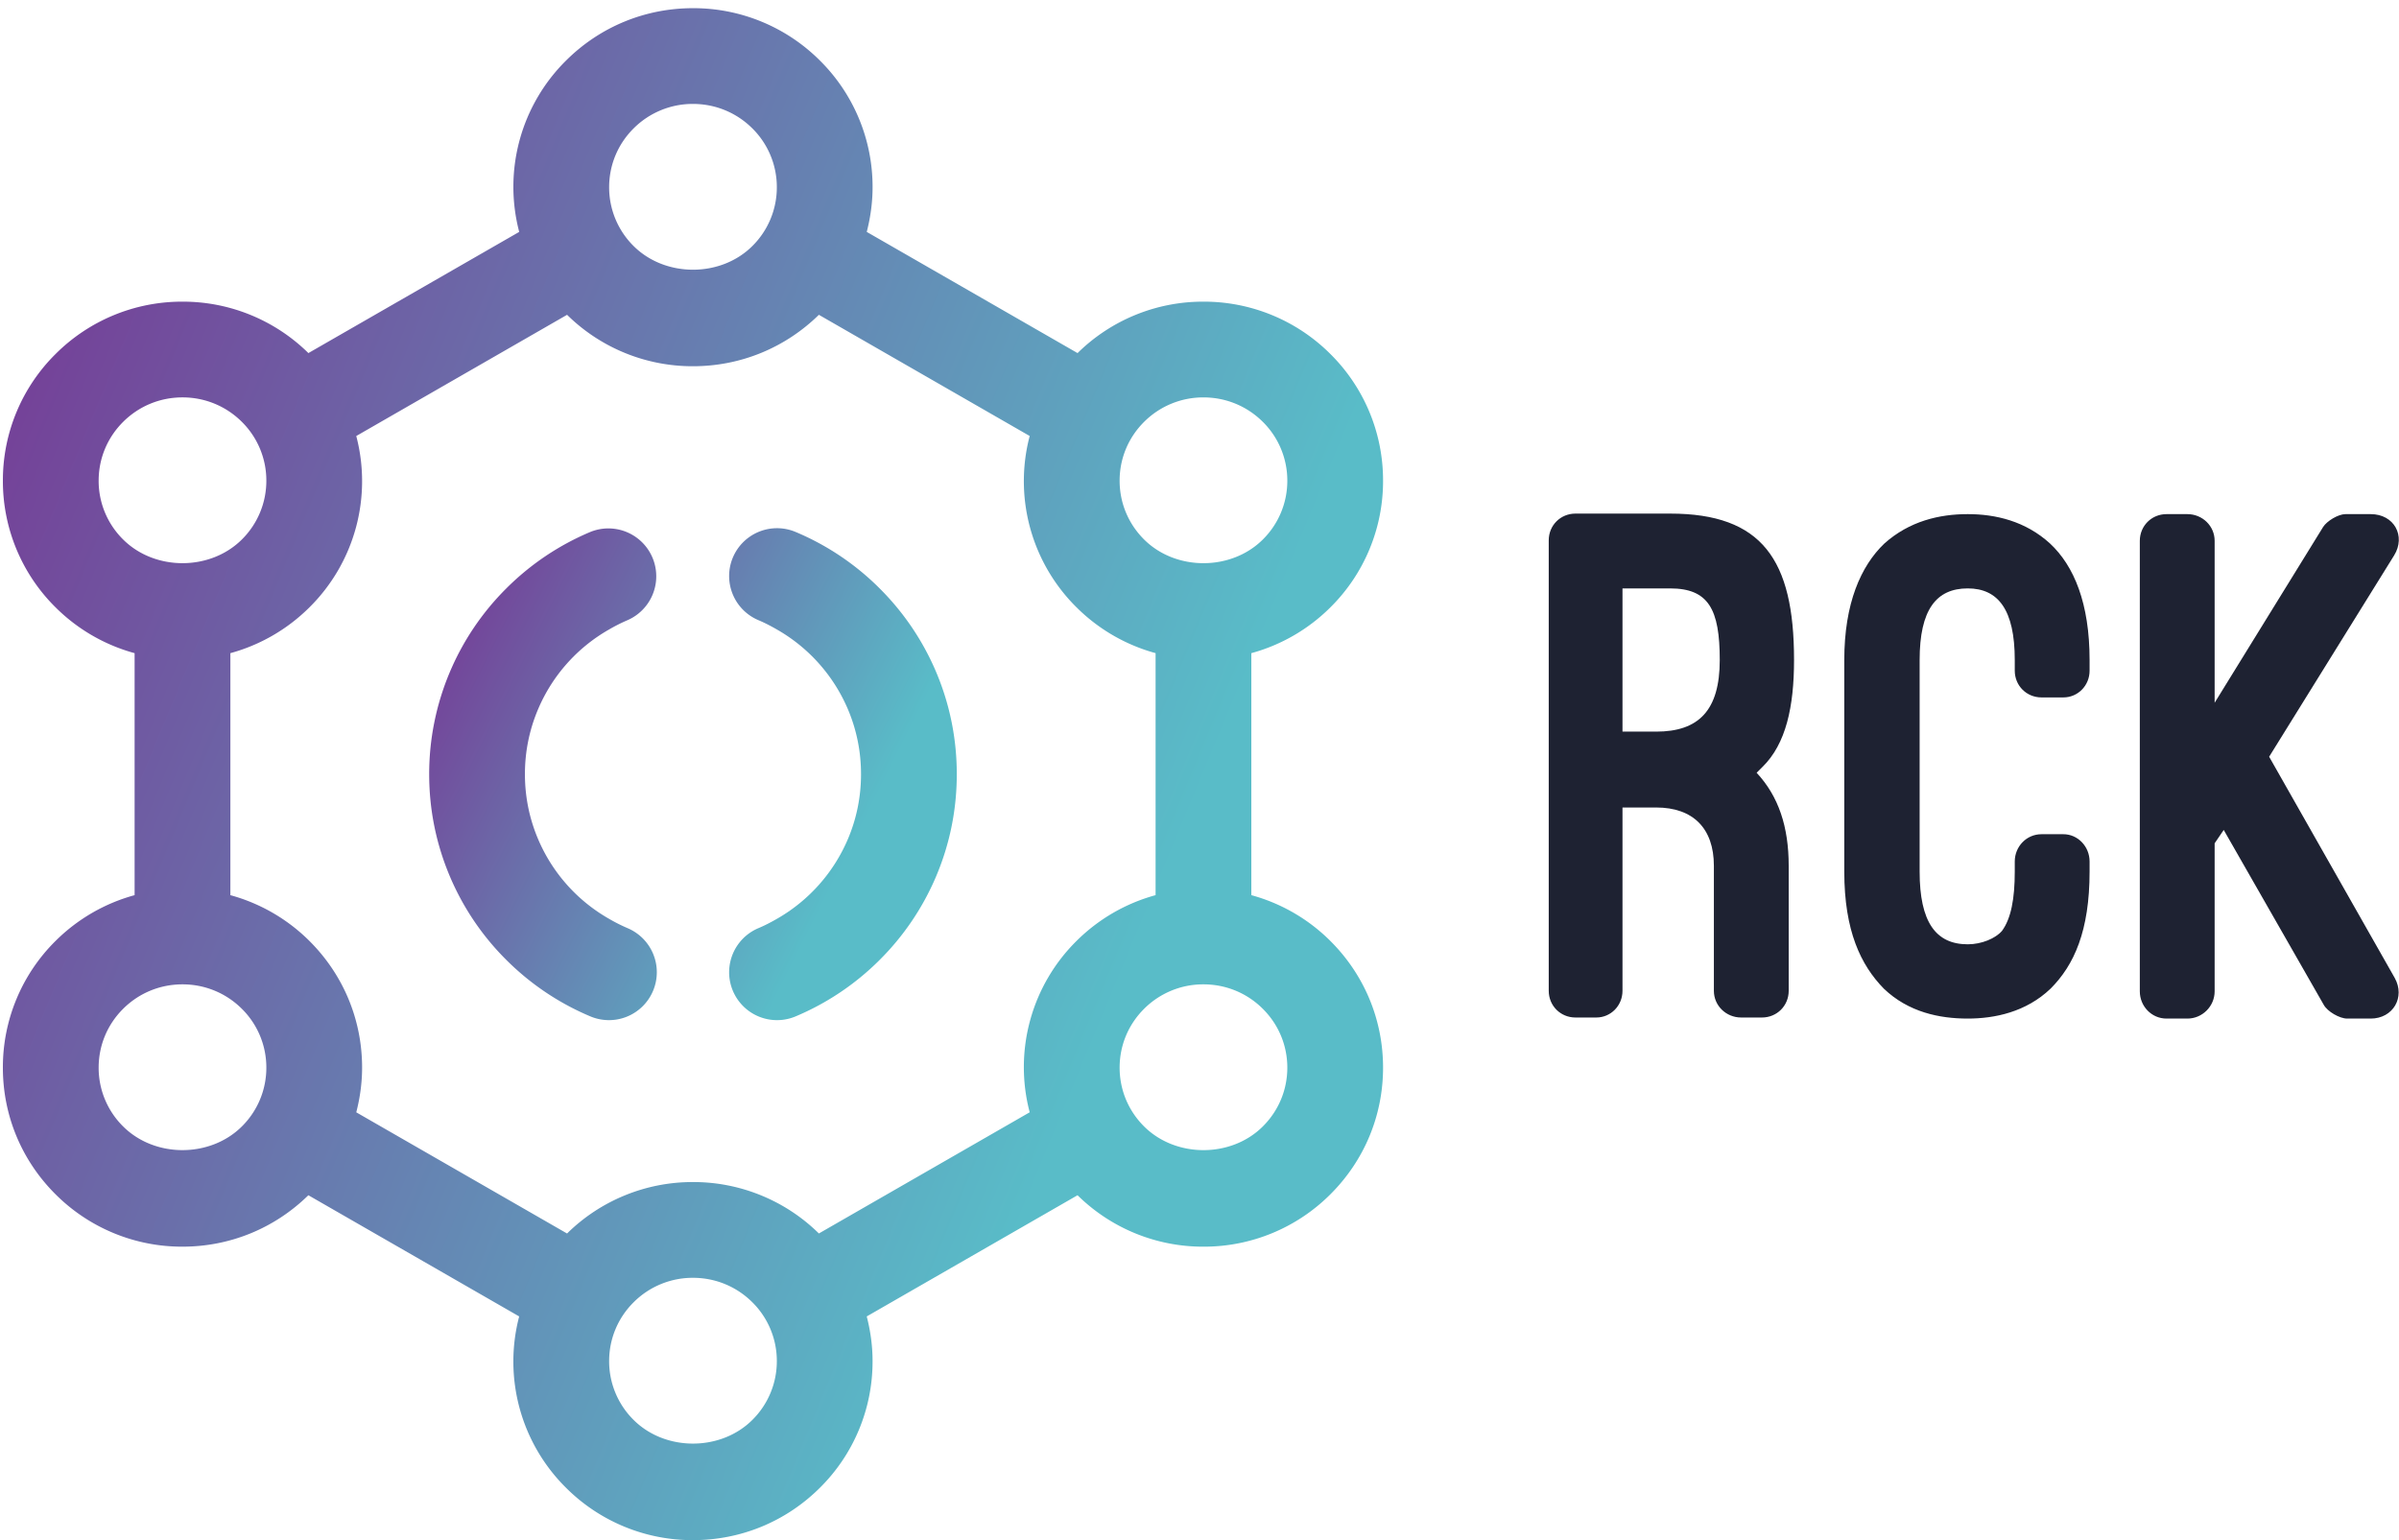 <svg data-v-423bf9ae="" xmlns="http://www.w3.org/2000/svg" viewBox="0 0 285 183" class="iconLeft"><!----><!----><!----><g data-v-423bf9ae="" id="71659987-9a5f-42e3-b6d3-fedfdf71e4ec" fill="#1E2232" transform="matrix(6.349,0,0,6.349,183.799,61.084)"><path d="M4.52 6.58C4.52 5.85 4.33 5.28 3.92 4.84C3.96 4.80 3.99 4.77 4.03 4.73C4.47 4.30 4.62 3.60 4.62 2.73C4.62 0.85 4.02-0.01 2.30-0.01L0.53-0.01C0.25-0.01 0.03 0.21 0.03 0.49L0.03 8.92C0.03 9.20 0.25 9.42 0.53 9.42L0.92 9.42C1.19 9.42 1.41 9.20 1.41 8.92L1.41 5.49L2.04 5.49C2.73 5.49 3.12 5.88 3.12 6.58L3.12 8.92C3.12 9.20 3.35 9.42 3.63 9.42L4.02 9.42C4.30 9.42 4.52 9.20 4.52 8.92ZM1.41 1.39L2.30 1.39C3.02 1.39 3.23 1.78 3.23 2.73C3.23 3.68 2.83 4.07 2.04 4.07L1.41 4.07ZM5.56 6.69C5.56 7.80 5.87 8.44 6.30 8.88C6.76 9.32 7.34 9.44 7.87 9.44C8.37 9.44 8.96 9.32 9.42 8.88C9.86 8.44 10.15 7.80 10.15 6.69L10.15 6.50C10.15 6.22 9.93 5.99 9.66 5.99L9.25 5.99C8.97 5.99 8.75 6.22 8.75 6.50L8.75 6.69C8.75 7.20 8.68 7.57 8.51 7.80C8.39 7.94 8.13 8.05 7.87 8.05C7.27 8.05 6.97 7.63 6.97 6.69L6.97 2.73C6.97 1.79 7.28 1.39 7.87 1.39C8.44 1.39 8.75 1.79 8.75 2.73L8.75 2.93C8.75 3.21 8.97 3.43 9.25 3.43L9.66 3.43C9.93 3.43 10.15 3.21 10.15 2.93L10.15 2.73C10.15 1.67 9.86 0.97 9.41 0.55C8.95 0.13 8.39 0 7.87 0C7.34 0 6.78 0.13 6.31 0.55C5.87 0.97 5.56 1.67 5.56 2.73ZM12.49 3.53L12.49 0.50C12.49 0.22 12.26 0 11.98 0L11.59 0C11.31 0 11.09 0.22 11.09 0.50L11.09 8.93C11.09 9.21 11.31 9.44 11.59 9.44L11.98 9.44C12.26 9.44 12.49 9.21 12.49 8.93L12.49 6.16L12.66 5.91L14.53 9.18C14.60 9.31 14.83 9.44 14.97 9.44L15.41 9.44C15.83 9.44 16.06 9.04 15.86 8.68L13.51 4.54L15.85 0.77C16.07 0.41 15.85 0 15.41 0L14.94 0C14.80 0 14.59 0.13 14.52 0.24Z"></path></g><defs data-v-423bf9ae=""><linearGradient data-v-423bf9ae="" gradientTransform="rotate(25)" id="70a72960-0e07-4d68-994e-8cb5b0619c9f" x1="0%" y1="0%" x2="100%" y2="0%"><stop data-v-423bf9ae="" offset="0%" style="stop-color: rgb(120, 49, 146); stop-opacity: 1;"></stop><stop data-v-423bf9ae="" offset="100%" style="stop-color: rgb(89, 188, 200); stop-opacity: 1;"></stop></linearGradient></defs><g data-v-423bf9ae="" id="c2d9d5e1-dc81-4fff-83c9-a68347ef91ce" transform="matrix(1.422,0,0,1.422,-59.874,-50.221)" stroke="none" fill="url(#70a72960-0e07-4d68-994e-8cb5b0619c9f)"><path d="M94.532 112.865a14.042 14.042 0 0 1-1.554-.785 13.898 13.898 0 0 1-5.918-6.652c-.729-1.717-1.1-3.543-1.1-5.428s.37-3.711 1.101-5.43a13.892 13.892 0 0 1 5.917-6.651 13.835 13.835 0 0 1 1.552-.784 4 4 0 0 0-3.103-7.373 21.95 21.95 0 0 0-7.005 4.702A21.873 21.873 0 0 0 77.961 100c0 2.965.584 5.844 1.735 8.555a21.842 21.842 0 0 0 4.726 6.981 21.968 21.968 0 0 0 7.004 4.702 3.996 3.996 0 0 0 5.239-2.134 4.001 4.001 0 0 0-2.133-5.239zM115.579 84.465a21.9 21.9 0 0 0-7.008-4.703 4.003 4.003 0 0 0-5.238 2.135 4.001 4.001 0 0 0 2.137 5.238c.538.226 1.051.495 1.552.784a13.953 13.953 0 0 1 5.919 6.652c.729 1.717 1.098 3.544 1.098 5.43s-.369 3.713-1.098 5.427a13.957 13.957 0 0 1-5.919 6.654c-.501.288-1.015.558-1.554.784a4 4 0 0 0 3.106 7.373 21.959 21.959 0 0 0 7.004-4.701 21.907 21.907 0 0 0 4.727-6.982c1.15-2.711 1.734-5.589 1.734-8.555s-.584-5.844-1.734-8.558a21.92 21.92 0 0 0-4.726-6.978z"></path><path d="M146.647 110.11V89.89a14.921 14.921 0 0 0 6.605-3.827 14.836 14.836 0 0 0 4.4-10.583 14.85 14.85 0 0 0-4.4-10.584 14.935 14.935 0 0 0-10.605-4.375 14.926 14.926 0 0 0-10.518 4.298l-17.612-10.126c.31-1.207.487-2.455.487-3.733a14.85 14.85 0 0 0-4.4-10.584 14.935 14.935 0 0 0-10.605-4.375c-4.004 0-7.77 1.554-10.604 4.376a14.84 14.84 0 0 0-3.913 14.316L67.87 64.818a14.928 14.928 0 0 0-10.518-4.297 14.931 14.931 0 0 0-10.604 4.375 14.838 14.838 0 0 0-4.401 10.584 14.83 14.83 0 0 0 4.4 10.583 14.918 14.918 0 0 0 6.604 3.827v20.22a14.924 14.924 0 0 0-6.604 3.825 14.838 14.838 0 0 0-4.401 10.585c0 3.999 1.563 7.758 4.4 10.583a14.93 14.93 0 0 0 10.604 4.376c3.965 0 7.693-1.527 10.518-4.297l17.612 10.126a14.844 14.844 0 0 0 3.914 14.317A14.935 14.935 0 0 0 99.998 164c4.006 0 7.771-1.554 10.607-4.377a14.844 14.844 0 0 0 4.398-10.582c0-1.278-.177-2.527-.487-3.733l17.612-10.126a14.926 14.926 0 0 0 10.518 4.298 14.93 14.93 0 0 0 10.604-4.375c2.838-2.827 4.402-6.585 4.402-10.584s-1.564-7.758-4.402-10.584a14.899 14.899 0 0 0-6.603-3.827zm.957 19.327c-2.643 2.635-7.266 2.637-9.916-.002-1.318-1.313-2.045-3.058-2.045-4.914s.727-3.603 2.045-4.915a6.984 6.984 0 0 1 4.959-2.044c1.875 0 3.637.726 4.959 2.044 1.32 1.313 2.047 3.06 2.047 4.915s-.726 3.6-2.049 4.916zM95.04 153.956a6.896 6.896 0 0 1-2.045-4.915c0-1.856.727-3.603 2.045-4.915a6.985 6.985 0 0 1 4.959-2.045c1.875 0 3.637.727 4.959 2.043a6.898 6.898 0 0 1 2.047 4.917 6.895 6.895 0 0 1-2.045 4.914c-2.645 2.636-7.27 2.639-9.92.001zm4.959-19.875a14.935 14.935 0 0 0-10.518 4.298L71.87 128.254c.31-1.207.487-2.455.487-3.733 0-3.999-1.563-7.758-4.401-10.585a14.924 14.924 0 0 0-6.604-3.825V89.89a14.926 14.926 0 0 0 6.604-3.826 14.833 14.833 0 0 0 3.913-14.317L89.481 61.62a14.928 14.928 0 0 0 10.518 4.297c3.964 0 7.692-1.528 10.52-4.297l17.611 10.125a14.834 14.834 0 0 0 3.914 14.317 14.926 14.926 0 0 0 6.604 3.826v20.221a14.94 14.94 0 0 0-6.604 3.825 14.836 14.836 0 0 0-3.914 14.318l-17.611 10.125a14.943 14.943 0 0 0-10.52-4.296zm-47.606-4.646a6.89 6.89 0 0 1-2.046-4.914c0-1.856.727-3.602 2.046-4.915 1.323-1.318 3.085-2.044 4.959-2.044s3.636.726 4.959 2.043a6.893 6.893 0 0 1 2.046 4.916 6.892 6.892 0 0 1-2.045 4.914c-2.649 2.636-7.271 2.638-9.919 0zm-2.046-53.956c0-1.855.727-3.601 2.047-4.915 1.323-1.318 3.084-2.044 4.958-2.044s3.636.727 4.959 2.044a6.893 6.893 0 0 1 2.046 4.915 6.89 6.89 0 0 1-2.045 4.914c-2.648 2.637-7.27 2.639-9.92 0a6.884 6.884 0 0 1-2.045-4.914zM99.999 44c1.875 0 3.637.727 4.959 2.043a6.897 6.897 0 0 1 2.047 4.916 6.896 6.896 0 0 1-2.045 4.915c-2.645 2.637-7.27 2.638-9.92.001a6.896 6.896 0 0 1-2.045-4.916c0-1.855.727-3.602 2.045-4.914A6.985 6.985 0 0 1 99.999 44zm42.648 24.521c1.875 0 3.637.727 4.959 2.043a6.897 6.897 0 0 1 2.047 4.916 6.892 6.892 0 0 1-2.045 4.914c-2.646 2.637-7.27 2.639-9.92 0-1.318-1.313-2.045-3.058-2.045-4.914s.727-3.602 2.045-4.914a6.983 6.983 0 0 1 4.959-2.045z"></path></g><!----></svg>